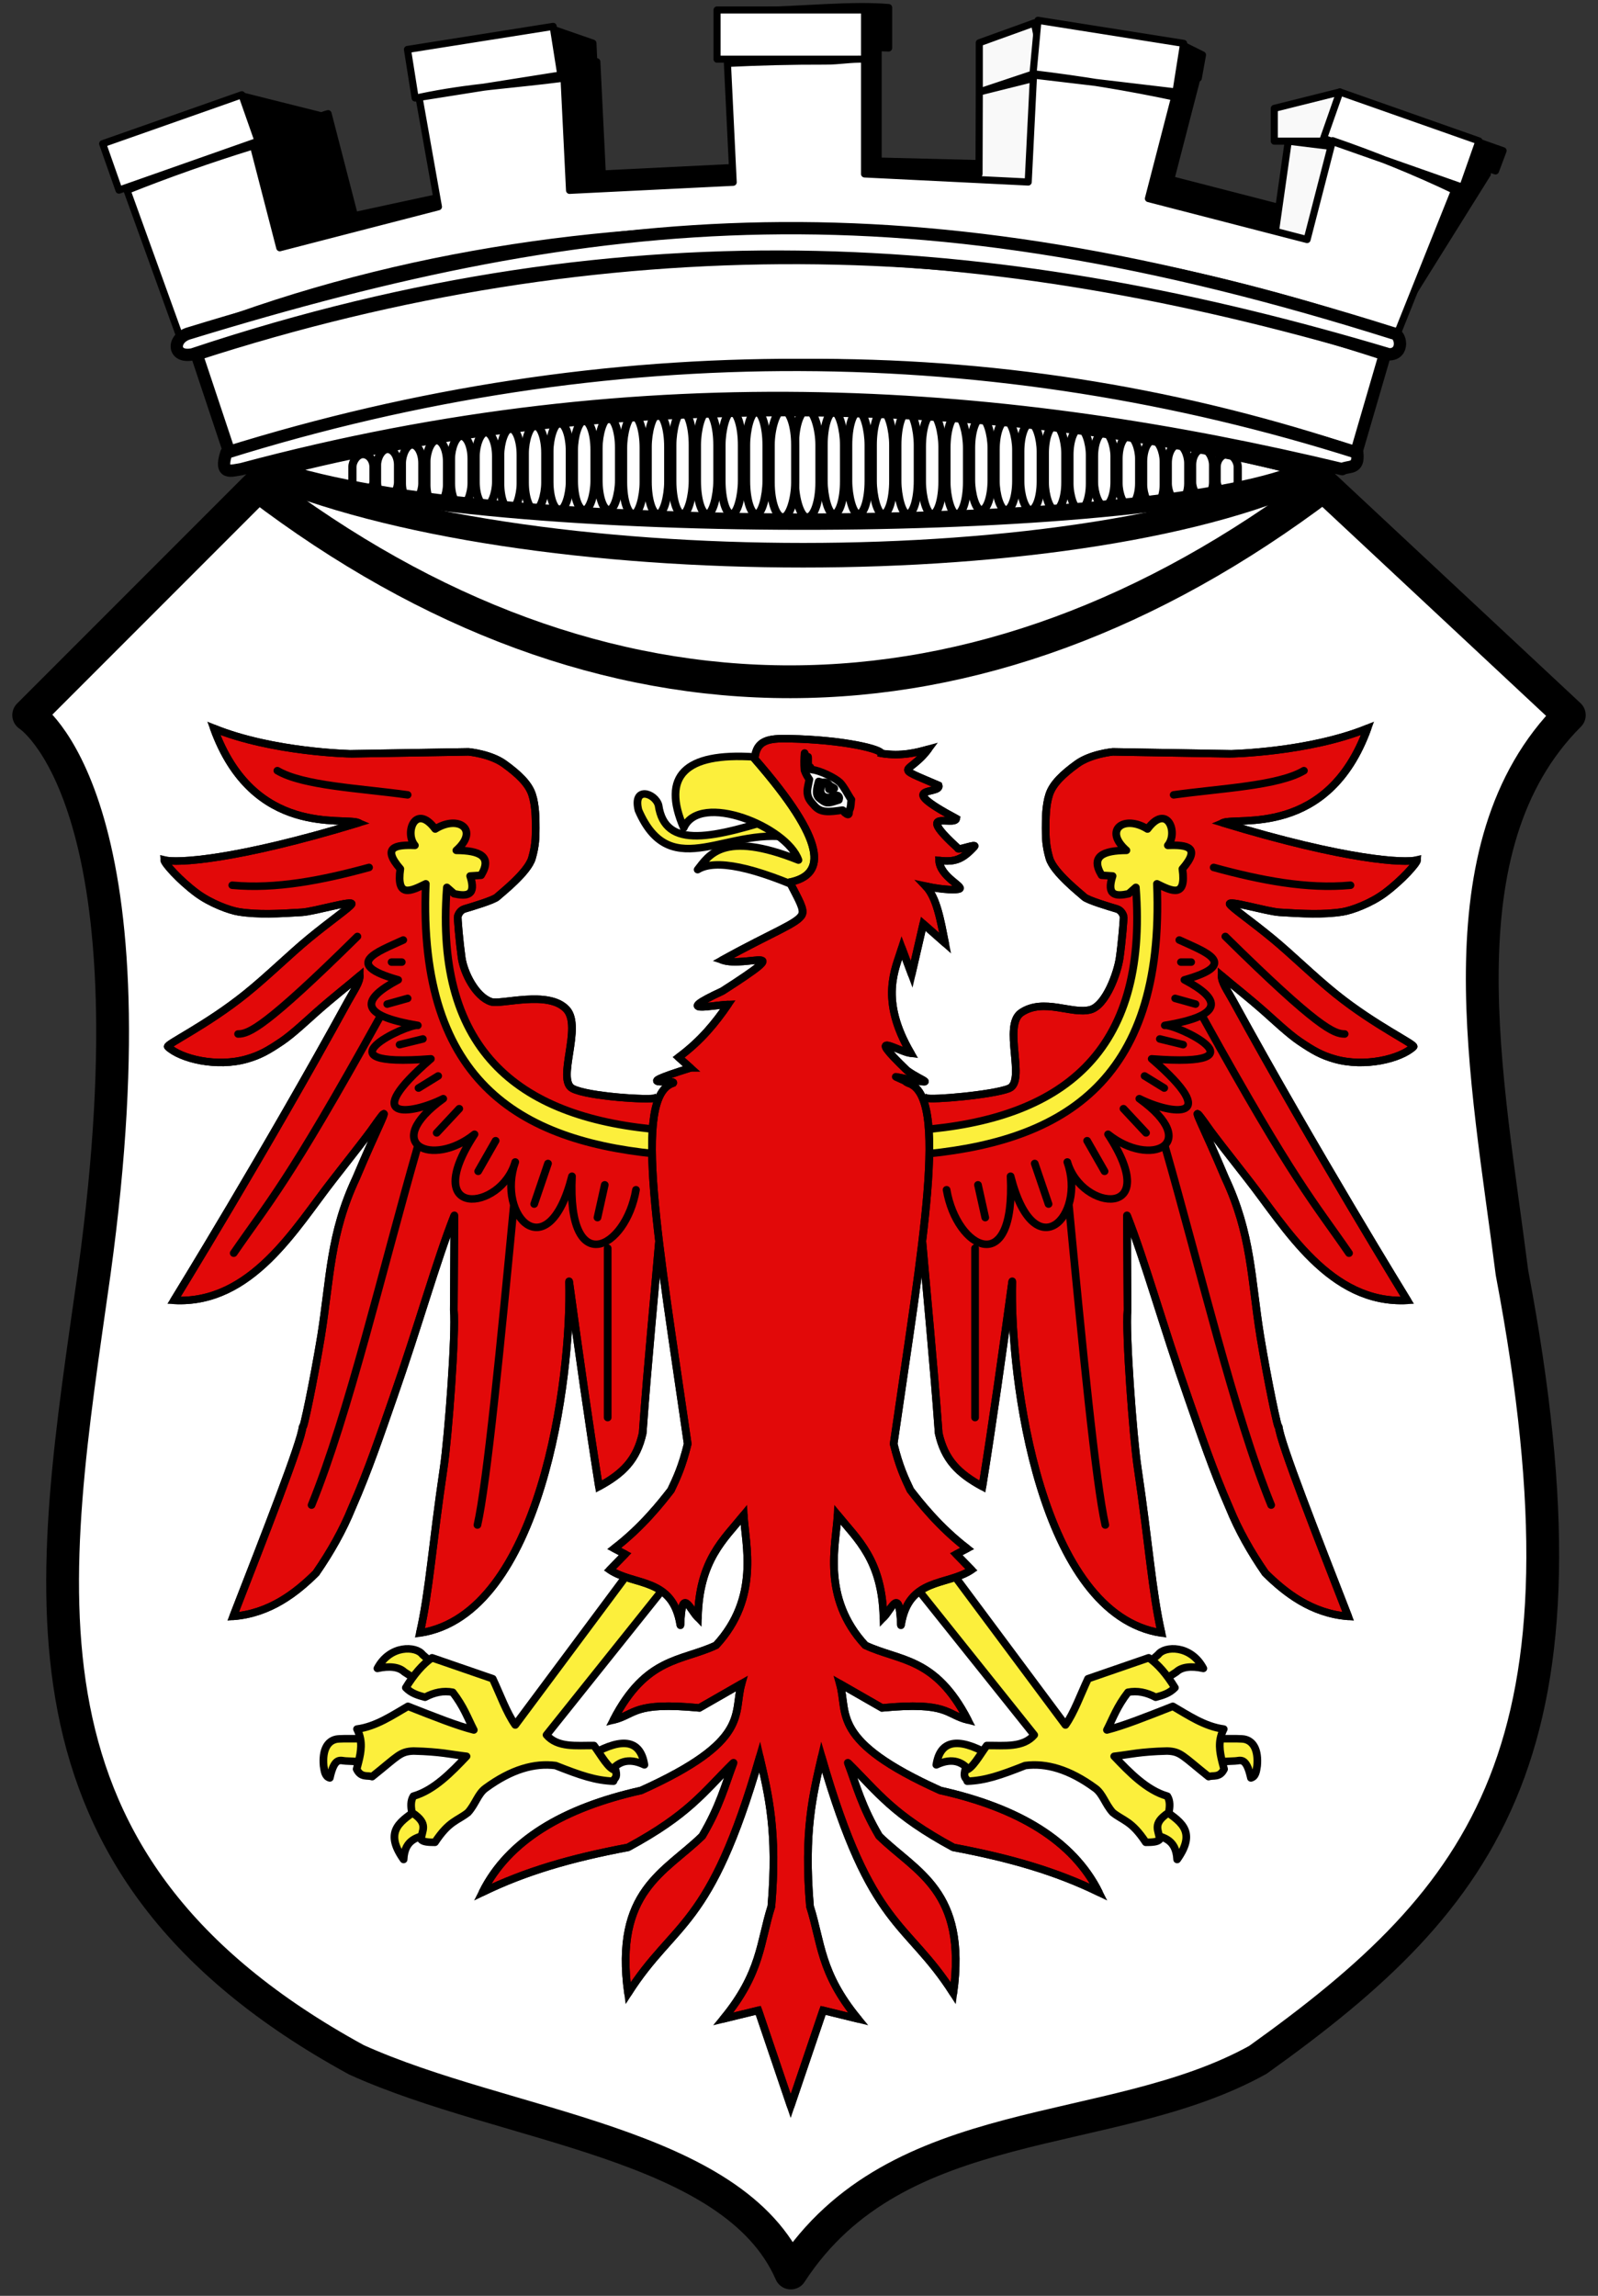 <?xml version="1.0" encoding="UTF-8" standalone="no"?>
<!-- Created with Inkscape (http://www.inkscape.org/) -->

<svg
   xmlns:dc="http://purl.org/dc/elements/1.1/"
   xmlns:cc="http://creativecommons.org/ns#"
   xmlns:rdf="http://www.w3.org/1999/02/22-rdf-syntax-ns#"
   xmlns:svg="http://www.w3.org/2000/svg"
   xmlns="http://www.w3.org/2000/svg"
   xmlns:xlink="http://www.w3.org/1999/xlink"
   version="1.1"
   width="390"
   height="560"
   id="svg2">
  <rect width="100%" height="100%" fill="#333333" stroke="none"/>
  <defs
     id="defs6">
    <radialGradient
       cx="225.524"
       cy="218.901"
       r="300"
       fx="225.524"
       fy="218.901"
       id="radialGradient6435"
       xlink:href="#linearGradient2955"
       gradientUnits="userSpaceOnUse"
       gradientTransform="matrix(0,1.386,-1.323,-5.741131e-8,-158.082,-109.541)" />
    <radialGradient
       cx="225.524"
       cy="218.901"
       r="300"
       fx="225.524"
       fy="218.901"
       id="radialGradient6437"
       xlink:href="#linearGradient2955"
       gradientUnits="userSpaceOnUse"
       gradientTransform="matrix(0,1.749,-1.593,-1.049767e-7,551.788,-191.29)" />
    <radialGradient
       cx="225.524"
       cy="218.901"
       r="300"
       fx="225.524"
       fy="218.901"
       id="radialGradient6439"
       xlink:href="#linearGradient2955"
       gradientUnits="userSpaceOnUse"
       gradientTransform="matrix(-4.167939e-4,2.183,-1.884,-3.599562e-4,615.597,-289.121)" />
    <clipPath
       id="clipPath6441">
      <path
         d="m 0,-200 0,800 300,0 0,-800 -300,0 z"
         id="path6443" />
    </clipPath>
    <polygon
       points="0.951,-0.309 -0.588,0.809 0,-1 0,-1 0.588,0.809 -0.951,-0.309 "
       transform="scale(53,53)"
       id="polygon6445" />
    <radialGradient
       cx="225.524"
       cy="218.901"
       r="300"
       fx="225.524"
       fy="218.901"
       id="radialGradient6447"
       xlink:href="#linearGradient2955"
       gradientUnits="userSpaceOnUse"
       gradientTransform="matrix(-4.167939e-4,2.183,-1.884,-3.599562e-4,615.597,-289.121)" />
    <linearGradient
       id="linearGradient6449">
      <stop
         id="stop6451"
         style="stop-color:#fd0000;stop-opacity:1"
         offset="0" />
      <stop
         id="stop6453"
         style="stop-color:#e77275;stop-opacity:0.659"
         offset="0.5" />
      <stop
         id="stop6455"
         style="stop-color:#000000;stop-opacity:0.323"
         offset="1" />
    </linearGradient>
    <linearGradient
       id="linearGradient6457">
      <stop
         id="stop6459"
         style="stop-color:#ffffff;stop-opacity:1"
         offset="0" />
      <stop
         id="stop6461"
         style="stop-color:#ffffff;stop-opacity:1"
         offset="0.229" />
      <stop
         id="stop6463"
         style="stop-color:#000000;stop-opacity:1"
         offset="1" />
    </linearGradient>
    <linearGradient
       id="linearGradient6465">
      <stop
         id="stop6467"
         style="stop-color:#ffffff;stop-opacity:0.314"
         offset="0" />
      <stop
         id="stop6469"
         style="stop-color:#ffffff;stop-opacity:0.251"
         offset="0.19" />
      <stop
         id="stop6471"
         style="stop-color:#6b6b6b;stop-opacity:0.125"
         offset="0.6" />
      <stop
         id="stop6473"
         style="stop-color:#000000;stop-opacity:0.125"
         offset="1" />
    </linearGradient>
    <linearGradient
       id="linearGradient6359">
      <stop
         id="stop6361"
         style="stop-color:#ffffff;stop-opacity:0.314"
         offset="0" />
      <stop
         id="stop6363"
         style="stop-color:#ffffff;stop-opacity:0.251"
         offset="0.19" />
      <stop
         id="stop6365"
         style="stop-color:#6b6b6b;stop-opacity:0.125"
         offset="0.6" />
      <stop
         id="stop6367"
         style="stop-color:#000000;stop-opacity:0.125"
         offset="1" />
    </linearGradient>
    <linearGradient
       id="linearGradient6369">
      <stop
         id="stop6371"
         style="stop-color:#ffffff;stop-opacity:1"
         offset="0" />
      <stop
         id="stop6373"
         style="stop-color:#ffffff;stop-opacity:1"
         offset="0.229" />
      <stop
         id="stop6375"
         style="stop-color:#000000;stop-opacity:1"
         offset="1" />
    </linearGradient>
    <linearGradient
       id="linearGradient6377">
      <stop
         id="stop6379"
         style="stop-color:#fd0000;stop-opacity:1"
         offset="0" />
      <stop
         id="stop6381"
         style="stop-color:#e77275;stop-opacity:0.659"
         offset="0.5" />
      <stop
         id="stop6383"
         style="stop-color:#000000;stop-opacity:0.323"
         offset="1" />
    </linearGradient>
    <radialGradient
       cx="225.524"
       cy="218.901"
       r="300"
       fx="225.524"
       fy="218.901"
       id="radialGradient6385"
       xlink:href="#linearGradient2955"
       gradientUnits="userSpaceOnUse"
       gradientTransform="matrix(-4.167939e-4,2.183,-1.884,-3.599562e-4,615.597,-289.121)" />
    <polygon
       points="0.951,-0.309 -0.588,0.809 0,-1 0,-1 0.588,0.809 -0.951,-0.309 "
       transform="scale(53,53)"
       id="polygon6387" />
    <clipPath
       id="clipPath6389">
      <path
         d="m 0,-200 0,800 300,0 0,-800 -300,0 z"
         id="path6391" />
    </clipPath>
    <radialGradient
       cx="225.524"
       cy="218.901"
       r="300"
       fx="225.524"
       fy="218.901"
       id="radialGradient6393"
       xlink:href="#linearGradient2955"
       gradientUnits="userSpaceOnUse"
       gradientTransform="matrix(-4.167939e-4,2.183,-1.884,-3.599562e-4,615.597,-289.121)" />
    <radialGradient
       cx="225.524"
       cy="218.901"
       r="300"
       fx="225.524"
       fy="218.901"
       id="radialGradient6395"
       xlink:href="#linearGradient2955"
       gradientUnits="userSpaceOnUse"
       gradientTransform="matrix(0,1.749,-1.593,-1.049767e-7,551.788,-191.29)" />
    <radialGradient
       cx="225.524"
       cy="218.901"
       r="300"
       fx="225.524"
       fy="218.901"
       id="radialGradient6397"
       xlink:href="#linearGradient2955"
       gradientUnits="userSpaceOnUse"
       gradientTransform="matrix(0,1.386,-1.323,-5.741131e-8,-158.082,-109.541)" />
    <radialGradient
       cx="225.524"
       cy="218.901"
       r="300"
       fx="225.524"
       fy="218.901"
       id="radialGradient2871"
       xlink:href="#linearGradient2955"
       gradientUnits="userSpaceOnUse"
       gradientTransform="matrix(0,1.386,-1.323,-5.741131e-8,-158.082,-109.541)" />
    <radialGradient
       cx="225.524"
       cy="218.901"
       r="300"
       fx="225.524"
       fy="218.901"
       id="radialGradient2865"
       xlink:href="#linearGradient2955"
       gradientUnits="userSpaceOnUse"
       gradientTransform="matrix(0,1.749,-1.593,-1.049767e-7,551.788,-191.29)" />
    <radialGradient
       cx="225.524"
       cy="218.901"
       r="300"
       fx="225.524"
       fy="218.901"
       id="radialGradient1911"
       xlink:href="#linearGradient2955"
       gradientUnits="userSpaceOnUse"
       gradientTransform="matrix(-4.167939e-4,2.183,-1.884,-3.599562e-4,615.597,-289.121)" />
    <clipPath
       id="clip">
      <path
         d="m 0,-200 0,800 300,0 0,-800 -300,0 z"
         id="path10" />
    </clipPath>
    <polygon
       points="0.951,-0.309 -0.588,0.809 0,-1 0,-1 0.588,0.809 -0.951,-0.309 "
       transform="scale(53,53)"
       id="star" />
    <radialGradient
       cx="225.524"
       cy="218.901"
       r="300"
       fx="225.524"
       fy="218.901"
       id="radialGradient2961"
       xlink:href="#linearGradient2955"
       gradientUnits="userSpaceOnUse"
       gradientTransform="matrix(-4.167939e-4,2.183,-1.884,-3.599562e-4,615.597,-289.121)" />
    <linearGradient
       id="linearGradient2955">
      <stop
         id="stop2867"
         style="stop-color:#fd0000;stop-opacity:1"
         offset="0" />
      <stop
         id="stop2873"
         style="stop-color:#e77275;stop-opacity:0.659"
         offset="0.5" />
      <stop
         id="stop2959"
         style="stop-color:#000000;stop-opacity:0.323"
         offset="1" />
    </linearGradient>
    <linearGradient
       id="linearGradient2885">
      <stop
         id="stop2887"
         style="stop-color:#ffffff;stop-opacity:1"
         offset="0" />
      <stop
         id="stop2891"
         style="stop-color:#ffffff;stop-opacity:1"
         offset="0.229" />
      <stop
         id="stop2889"
         style="stop-color:#000000;stop-opacity:1"
         offset="1" />
    </linearGradient>
    <linearGradient
       id="linearGradient2893">
      <stop
         id="stop2895"
         style="stop-color:#ffffff;stop-opacity:0.314"
         offset="0" />
      <stop
         id="stop2897"
         style="stop-color:#ffffff;stop-opacity:0.251"
         offset="0.19" />
      <stop
         id="stop2901"
         style="stop-color:#6b6b6b;stop-opacity:0.125"
         offset="0.6" />
      <stop
         id="stop2899"
         style="stop-color:#000000;stop-opacity:0.125"
         offset="1" />
    </linearGradient>
  </defs>
  <g
     transform="translate(0,-50)"
     id="layer6">
    <path
       d="m 293.469,63.396 -5.314,-2.647 -28.712,2.055 33.001,6.268 z m 73.363,23.37 -33.961,-11.944 -1.851,4.931 33.961,11.944 z M 59.042,73.389 79.372,78.484 79.519,77.877 37.039,92.377 z m 76.089,-16.179 9.573,3.317 0.172,3.759 -35.557,5.629 z M 183,52.693 c 13.435,-0.359 24.858,-1.599 33.87,-0.852 l 0,9.87 L 183,60.433 z m 26.344,8.209 c -7.919,-0.022 -15.868,0.18 -23.812,0.562 L 186.938,90.464 147,92.433 145.656,65.058 c -12.499,1.655 -24.892,3.796 -37.094,6.406 L 115,96.433 86.504,102.599 80.067,77.724 C 69.514,80.988 48.985,88.439 39,92.433 l 13,36 c 99,-40 217,-35 291,-4 L 363,92.433 C 353.477,87.879 343.519,83.847 333.219,80.308 L 327,104.433 285.725,93.794 l 6.406,-24.75 C 280.889,66.644 271.932,65.404 260.25,63.996 l -1.312,26.406 -44.623,-1.117 0,-28 c -3.657,-0.099 -1.301,-0.373 -4.971,-0.383 z"
       id="path3618"
       style="color:#000000;fill:#000000;stroke:#000000;stroke-width:1.732;stroke-linecap:round;stroke-linejoin:round;stroke-miterlimit:4;stroke-opacity:1;stroke-dashoffset:0;marker:none;visibility:visible;display:inline;overflow:visible;enable-background:accumulate" />
    <path
       d="M 186.891,145.589 C 145.327,146.23 102.971,152.897 63,164.433 c 75.341,74.624 213.051,65.211 260,0 -43.256,-11.226 -91.451,-19.389 -136.109,-18.844 z"
       id="path3720"
       style="color:#000000;fill:#ffffff;stroke:#000000;stroke-width:3;stroke-linecap:round;stroke-linejoin:round;stroke-miterlimit:4;stroke-opacity:1;stroke-dasharray:none;stroke-dashoffset:0;marker:none;visibility:visible;display:inline;overflow:visible;enable-background:accumulate" />
    <path
       d="m 7,224.433 56,-56 c 84,64 175.845,63.637 260,0 l 60,56 c -32,32 -19.97,88.797 -14,136 22,116 -6,152 -62,192 -36,20 -88,12 -114,52 -14,-32 -69.368,-35.424 -106,-52 -88,-48 -74.663,-116.44 -64,-192 16,-116 -16,-136 -16,-136 z"
       id="path3549"
       style="color:#000000;fill:#ffffff;stroke:#000000;stroke-width:8;stroke-linecap:round;stroke-linejoin:round;stroke-miterlimit:4;stroke-opacity:1;stroke-dasharray:none;stroke-dashoffset:0;marker:none;visibility:visible;display:inline;overflow:visible;enable-background:accumulate" />
    <path
       d="M 186.891,145.589 C 145.327,146.23 102.971,152.897 63,164.433 c 64,28 204,28 260,0 -43.256,-11.226 -91.451,-19.389 -136.109,-18.844 z"
       id="path3571"
       style="color:#000000;fill:#ffffff;stroke:#000000;stroke-width:6;stroke-linecap:round;stroke-linejoin:round;stroke-miterlimit:4;stroke-opacity:1;stroke-dasharray:none;stroke-dashoffset:0;marker:none;visibility:visible;display:inline;overflow:visible;enable-background:accumulate" />
    <g
       transform="matrix(0.626,0,0,0.612,6.345,198.205)"
       id="g3571"
       style="stroke:#000000">
      <path
         d="m 249.042,198.086 -3.811,-2.607 c -1.805,0.903 -26.329,-0.582 -32.19,-3.811 -6.318,-3.48 3.991,-24.584 -2.319,-31.547 -7.07,-7.801 -25.454,-1.682 -29.439,-3.032 -5.916,-2.005 -10.601,-11.467 -11.439,-17.584 -0.841,-6.141 -1.695,-16.038 -1.494,-16.539 0.201,-0.501 0.752,-2.324 2.673,-2.898 2.162,-0.646 11.424,-3.446 12.718,-4.786 1.036,-1.072 11.853,-9.61 13.506,-15.38 1.416,-4.942 1.47,-8.413 1.47,-12.024 0,-3.61 -0.017,-9.111 -1.421,-13.423 -1.404,-4.312 -5.398,-8.154 -10.813,-12.165 -5.415,-4.011 -13.956,-4.796 -13.956,-4.796 l -45.845,0.778 c -0.046,0.009 -30.433,-0.574 -53.45,-10.138 15.495,43.733 50.898,35.131 56.475,37.64 -48.49,15.067 -71.082,16.133 -75.812,14.842 0.074,1.318 5.922,8.041 12.611,13.144 5.411,4.128 12.909,6.938 16.471,7.514 7.47,1.208 15.69,0.75 24.56,0.182 4.963,-0.318 20.658,-5.171 19.363,-3.191 -1.017,1.554 -7.989,6.402 -16.521,13.578 -7.496,6.304 -16.182,15.092 -24.75,22.139 -15.324,12.603 -31.223,20.181 -30.329,21.042 5.058,4.869 19.128,8.33 30.81,4.889 5.015,-1.477 8.136,-3.25 13.616,-7.037 4.234,-2.926 10.124,-8.623 13.617,-11.775 6.628,-5.981 12.854,-10.931 16.767,-14.356 -0.013,2.691 -2.084,5.576 -4.613,10.229 -31.689,59.166 -67.79,119.133 -67.79,119.133 30.343,1.673 47.485,-29.182 62.079,-48.202 18.574,-24.208 14.332,-19.141 18.346,-24.602 4.015,-5.46 -0.959,3.446 -9.426,24.067 -10.257,22.377 -9.993,39.521 -13.681,63.082 -2.843,17.583 -7.067,38.432 -7.177,35.996 -0.396,5.87 -14.958,43.751 -27.076,75.612 14.318,-1.154 24.594,-9.471 32.29,-17.248 5.716,-8.467 10.461,-17.073 14.039,-26.073 6.52,-15.184 11.242,-29.72 15.995,-43.604 9.957,-29.087 16.907,-54.762 23.917,-72.922 l -0.223,37.764 c 0.845,9.022 -2.121,50.33 -3.959,62.973 -4.469,30.741 -5.548,48.99 -9.256,65.729 47.124,-7.332 59.25,-101.46 58.163,-140.192 3.878,28.969 7.755,57.102 11.633,81.829 9.418,-5.257 14.737,-10.665 17.048,-21.259 2.072,-29.296 4.546,-54.486 6.619,-79.222 l 19.454,-37.706 -17.449,-14.039 z"
         id="path4424"
         style="fill:#e20909;fill-opacity:1;fill-rule:nonzero;stroke:#000000;stroke-width:3;marker:none;visibility:visible;display:inline;overflow:visible" />
      <path
         d="m 249.042,198.086 -3.811,-2.607 c -1.805,0.903 -26.329,-0.582 -32.19,-3.811 -6.318,-3.48 3.991,-24.584 -2.319,-31.547 -7.07,-7.801 -25.454,-1.682 -29.439,-3.032 -5.916,-2.005 -10.601,-11.467 -11.439,-17.584 -0.841,-6.141 -1.695,-16.038 -1.494,-16.539 0.201,-0.501 0.752,-2.324 2.673,-2.898 2.162,-0.646 11.424,-3.446 12.718,-4.786 1.036,-1.072 11.853,-9.61 13.506,-15.38 1.416,-4.942 1.47,-8.413 1.47,-12.024 0,-3.61 -0.017,-9.111 -1.421,-13.423 -1.404,-4.312 -5.398,-8.154 -10.813,-12.165 -5.415,-4.011 -13.956,-4.796 -13.956,-4.796 l -45.845,0.778 c -0.046,0.009 -30.433,-0.574 -53.45,-10.138 15.495,43.733 50.898,35.131 56.475,37.64 -48.49,15.067 -71.082,16.133 -75.812,14.842 0.074,1.318 5.922,8.041 12.611,13.144 5.411,4.128 12.909,6.938 16.471,7.514 7.47,1.208 15.69,0.75 24.56,0.182 4.963,-0.318 20.658,-5.171 19.363,-3.191 -1.017,1.554 -7.989,6.402 -16.521,13.578 -7.496,6.304 -16.182,15.092 -24.75,22.139 -15.324,12.603 -31.223,20.181 -30.329,21.042 5.058,4.869 19.128,8.33 30.81,4.889 5.015,-1.477 8.136,-3.25 13.616,-7.037 4.234,-2.926 10.124,-8.623 13.617,-11.775 6.628,-5.981 12.854,-10.931 16.767,-14.356 -0.013,2.691 -2.084,5.576 -4.613,10.229 -31.689,59.166 -67.79,119.133 -67.79,119.133 30.343,1.673 47.485,-29.182 62.079,-48.202 18.574,-24.208 14.332,-19.141 18.346,-24.602 4.015,-5.46 -0.959,3.446 -9.426,24.067 -10.257,22.377 -9.993,39.521 -13.681,63.082 -2.843,17.583 -7.067,38.432 -7.177,35.996 -0.396,5.87 -14.958,43.751 -27.076,75.612 14.318,-1.154 24.594,-9.471 32.29,-17.248 5.716,-8.467 10.461,-17.073 14.039,-26.073 6.52,-15.184 11.242,-29.72 15.995,-43.604 9.957,-29.087 16.907,-54.762 23.917,-72.922 l -0.223,37.764 c 0.845,9.022 -2.121,50.33 -3.959,62.973 -4.469,30.741 -5.548,48.99 -9.256,65.729 47.124,-7.332 59.25,-101.46 58.163,-140.192 3.878,28.969 7.755,57.102 11.633,81.829 9.418,-5.257 14.737,-10.665 17.048,-21.259 2.072,-29.296 4.546,-54.486 6.619,-79.222 l 19.454,-37.706 -17.449,-14.039 z"
         id="path12200"
         style="fill:none;stroke:#000000;stroke-width:3;stroke-linecap:butt;stroke-linejoin:round;stroke-miterlimit:4;stroke-opacity:1;stroke-dasharray:none;stroke-dashoffset:0;marker:none;visibility:visible;display:inline;overflow:visible" />
      <path
         d="m 347.2,198.086 3.811,-2.607 c 1.805,0.903 25.996,-1.278 32.19,-3.811 6.955,-2.843 -2.65,-25.161 4.867,-30.273 8.714,-5.926 19.721,0.867 26.891,-1.121 6.02,-1.669 10.601,-14.652 11.439,-20.769 0.841,-6.141 1.695,-16.038 1.494,-16.539 -0.201,-0.501 -0.752,-2.324 -2.673,-2.898 -2.162,-0.646 -11.424,-3.446 -12.718,-4.786 -1.036,-1.072 -11.853,-9.61 -13.506,-15.38 -1.416,-4.942 -1.47,-8.413 -1.47,-12.024 0,-3.61 0.017,-9.111 1.421,-13.423 1.404,-4.312 5.398,-8.154 10.813,-12.165 5.415,-4.011 13.956,-4.796 13.956,-4.796 l 45.845,0.778 c 0.046,0.009 30.433,-0.574 53.45,-10.138 -15.495,43.733 -50.898,35.131 -56.475,37.64 48.49,15.067 71.082,16.133 75.812,14.842 -0.074,1.318 -5.922,8.041 -12.611,13.144 -5.411,4.128 -12.909,6.938 -16.471,7.514 -7.47,1.208 -15.69,0.75 -24.56,0.182 -4.963,-0.318 -20.658,-5.171 -19.363,-3.191 1.017,1.554 7.989,6.402 16.521,13.578 7.496,6.304 16.182,15.092 24.75,22.139 15.324,12.603 31.223,20.181 30.329,21.042 -5.058,4.869 -19.128,8.33 -30.81,4.889 -5.015,-1.477 -8.136,-3.25 -13.616,-7.037 -4.234,-2.926 -10.124,-8.623 -13.617,-11.775 -6.628,-5.981 -12.854,-10.931 -16.767,-14.356 0.013,2.691 2.084,5.576 4.613,10.229 31.689,59.166 67.79,119.133 67.79,119.133 -30.343,1.673 -47.485,-29.182 -62.079,-48.202 -18.574,-24.208 -14.332,-19.141 -18.346,-24.602 -4.015,-5.46 0.959,3.446 9.426,24.067 10.257,22.377 9.993,39.521 13.681,63.082 2.843,17.583 7.067,38.432 7.177,35.996 0.396,5.87 14.958,43.751 27.076,75.612 -14.318,-1.154 -24.594,-9.471 -32.29,-17.248 -5.716,-8.467 -10.461,-17.073 -14.039,-26.073 -6.52,-15.184 -11.242,-29.72 -15.995,-43.604 -9.957,-29.087 -16.907,-54.762 -23.917,-72.922 l 0.223,37.764 c -0.845,9.022 2.121,50.33 3.959,62.973 4.469,30.741 5.548,48.99 9.256,65.729 -47.124,-7.332 -59.25,-101.46 -58.163,-140.192 -3.878,28.969 -7.755,57.102 -11.633,81.829 -9.418,-5.257 -14.737,-10.665 -17.048,-21.259 -2.072,-29.296 -4.546,-54.486 -6.619,-79.222 l -19.454,-37.706 17.449,-14.039 z"
         id="path4427"
         style="fill:#e20909;fill-opacity:1;fill-rule:nonzero;stroke:#000000;stroke-width:3;marker:none;visibility:visible;display:inline;overflow:visible" />
      <path
         d="m 347.2,198.086 3.811,-2.607 c 1.805,0.903 25.996,-1.278 32.19,-3.811 6.955,-2.843 -2.65,-25.161 4.867,-30.273 8.714,-5.926 19.721,0.867 26.891,-1.121 6.02,-1.669 10.601,-14.652 11.439,-20.769 0.841,-6.141 1.695,-16.038 1.494,-16.539 -0.201,-0.501 -0.752,-2.324 -2.673,-2.898 -2.162,-0.646 -11.424,-3.446 -12.718,-4.786 -1.036,-1.072 -11.853,-9.61 -13.506,-15.38 -1.416,-4.942 -1.47,-8.413 -1.47,-12.024 0,-3.61 0.017,-9.111 1.421,-13.423 1.404,-4.312 5.398,-8.154 10.813,-12.165 5.415,-4.011 13.956,-4.796 13.956,-4.796 l 45.845,0.778 c 0.046,0.009 30.433,-0.574 53.45,-10.138 -15.495,43.733 -50.898,35.131 -56.475,37.64 48.49,15.067 71.082,16.133 75.812,14.842 -0.074,1.318 -5.922,8.041 -12.611,13.144 -5.411,4.128 -12.909,6.938 -16.471,7.514 -7.47,1.208 -15.69,0.75 -24.56,0.182 -4.963,-0.318 -20.658,-5.171 -19.363,-3.191 1.017,1.554 7.989,6.402 16.521,13.578 7.496,6.304 16.182,15.092 24.75,22.139 15.324,12.603 31.223,20.181 30.329,21.042 -5.058,4.869 -19.128,8.33 -30.81,4.889 -5.015,-1.477 -8.136,-3.25 -13.616,-7.037 -4.234,-2.926 -10.124,-8.623 -13.617,-11.775 -6.628,-5.981 -12.854,-10.931 -16.767,-14.356 0.013,2.691 2.084,5.576 4.613,10.229 31.689,59.166 67.79,119.133 67.79,119.133 -30.343,1.673 -47.485,-29.182 -62.079,-48.202 -18.574,-24.208 -14.332,-19.141 -18.346,-24.602 -4.015,-5.46 0.959,3.446 9.426,24.067 10.257,22.377 9.993,39.521 13.681,63.082 2.843,17.583 7.067,38.432 7.177,35.996 0.396,5.87 14.958,43.751 27.076,75.612 -14.318,-1.154 -24.594,-9.471 -32.29,-17.248 -5.716,-8.467 -10.461,-17.073 -14.039,-26.073 -6.52,-15.184 -11.242,-29.72 -15.995,-43.604 -9.957,-29.087 -16.907,-54.762 -23.917,-72.922 l 0.223,37.764 c -0.845,9.022 2.121,50.33 3.959,62.973 4.469,30.741 5.548,48.99 9.256,65.729 -47.124,-7.332 -59.25,-101.46 -58.163,-140.192 -3.878,28.969 -7.755,57.102 -11.633,81.829 -9.418,-5.257 -14.737,-10.665 -17.048,-21.259 -2.072,-29.296 -4.546,-54.486 -6.619,-79.222 l -19.454,-37.706 17.449,-14.039 z"
         id="path37502"
         style="fill:none;stroke:#000000;stroke-width:3;stroke-linecap:butt;stroke-linejoin:round;stroke-miterlimit:4;stroke-opacity:1;stroke-dasharray:none;stroke-dashoffset:0;marker:none;visibility:visible;display:inline;overflow:visible" />
      <path
         d="m 134.547,460.177 c 0.037,-0.229 0.356,-9.364 0.351,-9.285 -0.006,0.079 -11.879,-0.314 -13.926,0.123 -3.496,0.747 -5.494,4.33 -4.938,10.624 0.32,2.087 0.532,4.281 2.407,4.813 1.899,-8.74 4.206,-6.787 6.22,-6.757 2.434,0.037 9.849,0.709 9.886,0.481 z"
         id="path4430"
         style="fill:#fcef3c;fill-opacity:1;fill-rule:nonzero;stroke:#000000;stroke-width:3;stroke-linecap:round;stroke-linejoin:round;stroke-miterlimit:4;stroke-opacity:1;stroke-dasharray:none;stroke-dashoffset:0;marker:none;visibility:visible;display:inline;overflow:visible" />
      <path
         d="m 160.118,422.233 -6.24,6.24 -6.382,-4.255 c -2.088,-2.012 -5.725,-2.495 -10.495,-1.418 4.88,-9.47 15.113,-8.97 17.585,-5.531 l 5.531,4.964 z"
         id="path4432"
         style="fill:#fcef3c;fill-opacity:1;fill-rule:nonzero;stroke:#000000;stroke-width:3;stroke-linecap:round;stroke-linejoin:round;stroke-miterlimit:4;stroke-opacity:1;stroke-dasharray:none;stroke-dashoffset:0;marker:none;visibility:visible;display:inline;overflow:visible" />
      <path
         d="m 158.416,488.604 c 5.163,-1.253 1.914,-15.31 -4.964,-10.211 -6.878,5.099 -14.428,8.715 -6.24,20.564 0.414,-8.559 6.04,-9.1 11.204,-10.353 z"
         id="path4434"
         style="fill:#fcef3c;fill-opacity:1;fill-rule:nonzero;stroke:#000000;stroke-width:3;stroke-linecap:round;stroke-linejoin:round;stroke-miterlimit:4;stroke-opacity:1;stroke-dasharray:none;stroke-dashoffset:0;marker:none;visibility:visible;display:inline;overflow:visible" />
      <path
         d="m 220.816,456.978 c 12.074,-6.933 18.795,-5.452 20.28,4.255 -6.417,-3.088 -10.593,-1.196 -13.615,3.262"
         id="path4436"
         style="fill:#fcef3c;fill-opacity:1;fill-rule:nonzero;stroke:#000000;stroke-width:3;stroke-linecap:round;stroke-linejoin:round;stroke-miterlimit:4;stroke-opacity:1;stroke-dasharray:none;stroke-dashoffset:0;marker:none;visibility:visible;display:inline;overflow:visible" />
      <path
         d="m 253.718,384.367 -13.615,-6.807 -49.353,67.789 c -3.363,-4.851 -5.906,-12.158 -8.793,-18.436 l -23.659,-8.343 c -3.598,2.475 -7.14,6.74 -10.211,11.913 2.152,2.304 4.817,3.07 7.492,3.805 3.593,-1.954 7.185,-2.705 10.778,-1.985 4.394,5.837 5.772,10.166 8.225,15.033 -6.658,-1.74 -14.885,-5.101 -25.679,-9.429 -5.951,3.508 -12.401,8.058 -19.855,9.062 0.66,1.316 1.076,2.601 1.309,3.863 0.776,4.191 -0.456,8.132 -1.441,12.103 1.692,3.59 4.287,2.351 6.025,3.003 10.235,-8.356 10.846,-10.006 16.167,-10.211 10.69,0.278 14.26,1.346 20.637,2.103 -5.868,6.328 -12.664,13.539 -20.705,15.884 -1.14,1.858 -1.019,4.136 -0.567,6.524 6.837,4.569 3.707,7.171 3.57,10.744 0.783,1.054 3.03,1.131 5.389,1.135 5.569,-8.634 8.748,-8.508 12.881,-11.878 2.942,-3.32 3.834,-7.41 6.822,-9.654 10.155,-7.624 19.178,-10.155 27.332,-9.066 9.82,3.958 15.555,5.969 22.573,6.24 0.239,-1.413 1.617,-0.949 0.885,-4.303 -2.836,-0.44 -5.673,-6.077 -8.509,-9.927 -6.832,-0.052 -14.188,0.944 -18.471,-4.206 l 50.771,-64.953 z"
         id="path4438"
         style="fill:#fcef3c;fill-opacity:1;fill-rule:nonzero;stroke:#000000;stroke-width:3;stroke-linecap:round;stroke-linejoin:round;stroke-miterlimit:4;stroke-opacity:1;stroke-dasharray:none;stroke-dashoffset:0;marker:none;visibility:visible;display:inline;overflow:visible" />
      <path
         d="m 461.455,460.177 c -0.037,-0.229 -0.356,-9.364 -0.351,-9.285 0.006,0.079 11.879,-0.314 13.926,0.123 3.496,0.747 5.494,4.33 4.938,10.624 -0.32,2.087 -0.532,4.281 -2.407,4.813 -1.899,-8.74 -4.206,-6.787 -6.22,-6.757 -2.434,0.037 -9.849,0.709 -9.886,0.481 z"
         id="path4440"
         style="fill:#fcef3c;fill-opacity:1;fill-rule:nonzero;stroke:#000000;stroke-width:3;stroke-linecap:round;stroke-linejoin:round;stroke-miterlimit:4;stroke-opacity:1;stroke-dasharray:none;stroke-dashoffset:0;marker:none;visibility:visible;display:inline;overflow:visible" />
      <path
         d="m 435.884,422.233 6.24,6.24 6.382,-4.255 c 2.088,-2.012 5.725,-2.495 10.495,-1.418 -4.88,-9.47 -15.113,-8.97 -17.585,-5.531 l -5.531,4.964 z"
         id="path4442"
         style="fill:#fcef3c;fill-opacity:1;fill-rule:nonzero;stroke:#000000;stroke-width:3;stroke-linecap:round;stroke-linejoin:round;stroke-miterlimit:4;stroke-opacity:1;stroke-dasharray:none;stroke-dashoffset:0;marker:none;visibility:visible;display:inline;overflow:visible" />
      <path
         d="m 437.586,488.604 c -5.163,-1.253 -1.914,-15.31 4.964,-10.211 6.878,5.099 14.428,8.715 6.24,20.564 -0.414,-8.559 -6.04,-9.1 -11.204,-10.353 z"
         id="path4444"
         style="fill:#fcef3c;fill-opacity:1;fill-rule:nonzero;stroke:#000000;stroke-width:3;stroke-linecap:round;stroke-linejoin:round;stroke-miterlimit:4;stroke-opacity:1;stroke-dasharray:none;stroke-dashoffset:0;marker:none;visibility:visible;display:inline;overflow:visible" />
      <path
         d="m 375.186,456.978 c -12.074,-6.933 -18.795,-5.452 -20.28,4.255 6.417,-3.088 10.593,-1.196 13.615,3.262"
         id="path4446"
         style="fill:#fcef3c;fill-opacity:1;fill-rule:nonzero;stroke:#000000;stroke-width:3;stroke-linecap:round;stroke-linejoin:round;stroke-miterlimit:4;stroke-opacity:1;stroke-dasharray:none;stroke-dashoffset:0;marker:none;visibility:visible;display:inline;overflow:visible" />
      <path
         d="m 342.284,384.367 13.615,-6.807 49.353,67.789 c 3.363,-4.851 5.906,-12.158 8.793,-18.436 l 23.659,-8.343 c 3.598,2.475 7.14,6.74 10.211,11.913 -2.152,2.304 -4.817,3.07 -7.492,3.805 -3.593,-1.954 -7.185,-2.705 -10.778,-1.985 -4.394,5.837 -5.772,10.166 -8.225,15.033 6.658,-1.74 14.885,-5.101 25.679,-9.429 5.951,3.508 12.401,8.058 19.855,9.062 -0.66,1.316 -1.076,2.601 -1.309,3.863 -0.776,4.191 0.456,8.132 1.441,12.103 -1.692,3.59 -4.287,2.351 -6.025,3.003 -10.235,-8.356 -10.846,-10.006 -16.167,-10.211 -10.69,0.278 -14.26,1.346 -20.637,2.103 5.868,6.328 12.664,13.539 20.705,15.884 1.14,1.858 1.019,4.136 0.567,6.524 -6.837,4.569 -3.707,7.171 -3.57,10.744 -0.783,1.054 -3.03,1.131 -5.389,1.135 -5.569,-8.634 -8.748,-8.508 -12.881,-11.878 -2.942,-3.32 -3.834,-7.41 -6.822,-9.654 -10.155,-7.624 -19.178,-10.155 -27.332,-9.066 -9.82,3.958 -15.555,5.969 -22.573,6.24 -0.239,-1.413 -1.617,-0.949 -0.885,-4.303 2.836,-0.44 5.673,-6.077 8.509,-9.927 6.832,-0.052 14.188,0.944 18.471,-4.206 l -50.771,-64.953 z"
         id="path4448"
         style="fill:#fcef3c;fill-opacity:1;fill-rule:nonzero;stroke:#000000;stroke-width:3;stroke-linecap:round;stroke-linejoin:round;stroke-miterlimit:4;stroke-opacity:1;stroke-dasharray:none;stroke-dashoffset:0;marker:none;visibility:visible;display:inline;overflow:visible" />
      <path
         d="m 80.416,110.658 c 16.89,1.616 34.931,-1.945 53.324,-7.091"
         id="path4450"
         style="fill:none;stroke:#000000;stroke-width:3;stroke-linecap:round;stroke-linejoin:round;stroke-miterlimit:4;stroke-opacity:1;stroke-dasharray:none;stroke-dashoffset:0;marker:none;visibility:visible;display:inline;overflow:visible" />
      <path
         d="M 129.201,131.08 C 93.122,167.477 86.823,169.939 82.685,169.938"
         id="path4452"
         style="fill:none;stroke:#000000;stroke-width:3;stroke-linecap:round;stroke-linejoin:round;stroke-miterlimit:4;stroke-opacity:1;stroke-dasharray:none;stroke-dashoffset:0;marker:none;visibility:visible;display:inline;overflow:visible" />
      <path
         d="M 80.983,257.298 C 94.609,237.005 101.967,229.652 137.71,163.698"
         id="path4454"
         style="fill:none;stroke:#000000;stroke-width:3;stroke-linecap:round;stroke-linejoin:round;stroke-miterlimit:4;stroke-opacity:1;stroke-dasharray:none;stroke-dashoffset:0;marker:none;visibility:visible;display:inline;overflow:visible" />
      <path
         d="m 111.332,357.705 c 14.421,-36.205 27.661,-94.049 41.411,-143.009"
         id="path4456"
         style="fill:none;stroke:#000000;stroke-width:3;stroke-linecap:round;stroke-linejoin:round;stroke-miterlimit:4;stroke-opacity:1;stroke-dasharray:none;stroke-dashoffset:0;marker:none;visibility:visible;display:inline;overflow:visible" />
      <path
         d="m 176.001,365.647 c 3.714,-16.637 9.003,-71.838 14.182,-127.296"
         id="path4458"
         style="fill:none;stroke:#000000;stroke-width:3;stroke-linecap:round;stroke-linejoin:round;stroke-miterlimit:4;stroke-opacity:1;stroke-dasharray:none;stroke-dashoffset:0;marker:none;visibility:visible;display:inline;overflow:visible" />
      <path
         d="m 226.772,322.818 0,-67.505"
         id="path4460"
         style="fill:none;stroke:#000000;stroke-width:3;stroke-linecap:round;stroke-linejoin:round;stroke-miterlimit:4;stroke-opacity:1;stroke-dasharray:none;stroke-dashoffset:0;marker:none;visibility:visible;display:inline;overflow:visible" />
      <path
         d="m 248.612,208.229 c 0.858,5.582 1.006,4.783 1.702,9.927 -56.127,-4.516 -97.709,-27.627 -94.451,-108.065 -5.737,2.869 -11.564,5.921 -9.927,-5.956 -7.33,-8.653 -1.947,-9.677 5.673,-9.36 -4.183,-5.067 0.278,-17 7.942,-6.524 9.132,-5.823 17.316,0.336 8.225,8.509 9.061,0.061 14.142,2.333 9.644,9.927 l -4.255,0.284 c 2.505,7.866 -1.264,8.202 -6.24,7.091 l -2.836,-2.553 c -4.973,66.216 29.109,92.401 84.524,96.72 z"
         id="path4462"
         style="fill:#fcef3c;fill-opacity:1;fill-rule:nonzero;stroke:#000000;stroke-width:3;stroke-linecap:round;stroke-linejoin:round;stroke-miterlimit:4;stroke-opacity:1;stroke-dasharray:none;stroke-dashoffset:0;marker:none;visibility:visible;display:inline;overflow:visible" />
      <path
         d="m 146.503,141.291 -3.971,0"
         id="path4464"
         style="fill:#f9f9f9;fill-opacity:1;fill-rule:nonzero;stroke:#000000;stroke-width:3;stroke-linecap:round;stroke-linejoin:round;stroke-miterlimit:4;stroke-opacity:1;stroke-dasharray:none;stroke-dashoffset:0;marker:none;visibility:visible;display:inline;overflow:visible" />
      <path
         d="m 148.772,155.756 -7.942,2.269"
         id="path4466"
         style="fill:#f9f9f9;fill-opacity:1;fill-rule:nonzero;stroke:#000000;stroke-width:3;stroke-linecap:round;stroke-linejoin:round;stroke-miterlimit:4;stroke-opacity:1;stroke-dasharray:none;stroke-dashoffset:0;marker:none;visibility:visible;display:inline;overflow:visible" />
      <path
         d="m 154.729,171.924 -9.076,2.269"
         id="path4468"
         style="fill:#f9f9f9;fill-opacity:1;fill-rule:nonzero;stroke:#000000;stroke-width:3;stroke-linecap:round;stroke-linejoin:round;stroke-miterlimit:4;stroke-opacity:1;stroke-dasharray:none;stroke-dashoffset:0;marker:none;visibility:visible;display:inline;overflow:visible" />
      <path
         d="m 160.685,186.673 -7.658,4.822"
         id="path4470"
         style="fill:#f9f9f9;fill-opacity:1;fill-rule:nonzero;stroke:#000000;stroke-width:3;stroke-linecap:round;stroke-linejoin:round;stroke-miterlimit:4;stroke-opacity:1;stroke-dasharray:none;stroke-dashoffset:0;marker:none;visibility:visible;display:inline;overflow:visible" />
      <path
         d="m 168.91,199.72 -8.793,9.644"
         id="path4472"
         style="fill:#f9f9f9;fill-opacity:1;fill-rule:nonzero;stroke:#000000;stroke-width:3;stroke-linecap:round;stroke-linejoin:round;stroke-miterlimit:4;stroke-opacity:1;stroke-dasharray:none;stroke-dashoffset:0;marker:none;visibility:visible;display:inline;overflow:visible" />
      <path
         d="M 183.092,212.484 176.285,224.68"
         id="path4474"
         style="fill:#f9f9f9;fill-opacity:1;fill-rule:nonzero;stroke:#000000;stroke-width:3;stroke-linecap:round;stroke-linejoin:round;stroke-miterlimit:4;stroke-opacity:1;stroke-dasharray:none;stroke-dashoffset:0;marker:none;visibility:visible;display:inline;overflow:visible" />
      <path
         d="m 203.514,221.56 -5.389,16.167"
         id="path4476"
         style="fill:#f9f9f9;fill-opacity:1;fill-rule:nonzero;stroke:#000000;stroke-width:3;stroke-linecap:round;stroke-linejoin:round;stroke-miterlimit:4;stroke-opacity:1;stroke-dasharray:none;stroke-dashoffset:0;marker:none;visibility:visible;display:inline;overflow:visible" />
      <path
         d="m 225.638,230.069 -2.836,13.047"
         id="path4478"
         style="fill:#f9f9f9;fill-opacity:1;fill-rule:nonzero;stroke:#000000;stroke-width:3;stroke-linecap:round;stroke-linejoin:round;stroke-miterlimit:4;stroke-opacity:1;stroke-dasharray:none;stroke-dashoffset:0;marker:none;visibility:visible;display:inline;overflow:visible" />
      <path
         d="M 148.772,74.636 C 130.423,72.016 108.036,71.078 98.001,64.993"
         id="path4480"
         style="fill:none;stroke:#000000;stroke-width:3;stroke-linecap:round;stroke-linejoin:round;stroke-miterlimit:4;stroke-opacity:1;stroke-dasharray:none;stroke-dashoffset:0;marker:none;visibility:visible;display:inline;overflow:visible" />
      <path
         d="m 516.365,110.658 c -16.89,1.616 -34.931,-1.945 -53.324,-7.091"
         id="path4482"
         style="fill:none;stroke:#000000;stroke-width:3;stroke-linecap:round;stroke-linejoin:round;stroke-miterlimit:4;stroke-opacity:1;stroke-dasharray:none;stroke-dashoffset:0;marker:none;visibility:visible;display:inline;overflow:visible" />
      <path
         d="m 467.58,131.08 c 36.079,36.397 42.378,38.859 46.516,38.858"
         id="path4484"
         style="fill:none;stroke:#000000;stroke-width:3;stroke-linecap:round;stroke-linejoin:round;stroke-miterlimit:4;stroke-opacity:1;stroke-dasharray:none;stroke-dashoffset:0;marker:none;visibility:visible;display:inline;overflow:visible" />
      <path
         d="M 515.798,257.298 C 502.172,237.005 494.813,229.652 459.07,163.698"
         id="path4486"
         style="fill:none;stroke:#000000;stroke-width:3;stroke-linecap:round;stroke-linejoin:round;stroke-miterlimit:4;stroke-opacity:1;stroke-dasharray:none;stroke-dashoffset:0;marker:none;visibility:visible;display:inline;overflow:visible" />
      <path
         d="M 485.449,357.705 C 471.028,321.501 457.787,263.656 444.038,214.696"
         id="path4488"
         style="fill:none;stroke:#000000;stroke-width:3;stroke-linecap:round;stroke-linejoin:round;stroke-miterlimit:4;stroke-opacity:1;stroke-dasharray:none;stroke-dashoffset:0;marker:none;visibility:visible;display:inline;overflow:visible" />
      <path
         d="M 420.78,365.647 C 417.066,349.01 411.777,293.81 406.598,238.351"
         id="path4490"
         style="fill:none;stroke:#000000;stroke-width:3;stroke-linecap:round;stroke-linejoin:round;stroke-miterlimit:4;stroke-opacity:1;stroke-dasharray:none;stroke-dashoffset:0;marker:none;visibility:visible;display:inline;overflow:visible" />
      <path
         d="m 370.009,322.818 0,-67.505"
         id="path4492"
         style="fill:none;stroke:#000000;stroke-width:3;stroke-linecap:round;stroke-linejoin:round;stroke-miterlimit:4;stroke-opacity:1;stroke-dasharray:none;stroke-dashoffset:0;marker:none;visibility:visible;display:inline;overflow:visible" />
      <path
         d="m 348.169,208.229 c -0.858,5.582 -1.006,4.783 -1.702,9.927 56.127,-4.516 97.709,-27.627 94.451,-108.065 5.737,2.869 11.564,5.921 9.927,-5.956 7.33,-8.653 1.947,-9.677 -5.673,-9.36 4.183,-5.067 -0.278,-17 -7.942,-6.524 -9.132,-5.823 -17.316,0.336 -8.225,8.509 -9.061,0.061 -14.142,2.333 -9.644,9.927 l 4.255,0.284 c -2.505,7.866 1.264,8.202 6.24,7.091 l 2.836,-2.553 c 4.973,66.216 -29.109,92.401 -84.524,96.72 z"
         id="path4494"
         style="fill:#fcef3c;fill-opacity:1;fill-rule:nonzero;stroke:#000000;stroke-width:3;stroke-linecap:round;stroke-linejoin:round;stroke-miterlimit:4;stroke-opacity:1;stroke-dasharray:none;stroke-dashoffset:0;marker:none;visibility:visible;display:inline;overflow:visible" />
      <g
         transform="matrix(0.397,0,0,0.397,156.686,107.735)"
         id="g4496"
         style="fill:#f9f9f9;fill-opacity:1;stroke:#000000;stroke-width:7.555;stroke-linecap:round;stroke-linejoin:round;stroke-miterlimit:4;stroke-opacity:1;stroke-dasharray:none">
        <path
           d="m -22.857,62.362 c -25.875,12.233 -60.038,24.089 -5,40 -36.04,19.485 -39.687,35.731 19.286,45.714 -9.7,-1.951 -103.239,42.778 12.857,33.571 -71.133,62.825 -19.981,56.456 12.143,40 -62.088,45.63 -11.023,69.863 30.714,35.714 -54.791,85.447 26.069,77.726 40,27.857 -18.899,54.369 32.281,108.496 55.714,14.286 -4.875,103.728 52.873,73.587 62.857,13.571"
           transform="translate(-1.357,0)"
           id="path4498"
           style="fill:none;stroke:#000000;stroke-width:7.555;stroke-linecap:round;stroke-linejoin:round;stroke-miterlimit:4;stroke-opacity:1;stroke-dasharray:none;stroke-dashoffset:0;marker:none;visibility:visible;display:inline;overflow:visible" />
        <path
           d="m -22.857,62.362 c -25.875,12.233 -60.038,24.089 -5,40 -36.04,19.485 -39.687,35.731 19.286,45.714 -9.7,-1.951 -103.239,42.778 12.857,33.571 -71.133,62.825 -19.981,56.456 12.143,40 -62.088,45.63 -11.023,69.863 30.714,35.714 -54.791,85.447 26.069,77.726 40,27.857 -18.899,54.369 32.281,108.496 55.714,14.286 -4.875,103.728 52.873,73.587 62.857,13.571"
           transform="matrix(-1,0,0,1,715.071,0)"
           id="path4500"
           style="fill:none;stroke:#000000;stroke-width:7.555;stroke-linecap:round;stroke-linejoin:round;stroke-miterlimit:4;stroke-opacity:1;stroke-dasharray:none;stroke-dashoffset:0;marker:none;visibility:visible;display:inline;overflow:visible" />
      </g>
      <path
         d="m 450.278,141.291 3.971,0"
         id="path4502"
         style="fill:#f9f9f9;fill-opacity:1;fill-rule:nonzero;stroke:#000000;stroke-width:3;stroke-linecap:round;stroke-linejoin:round;stroke-miterlimit:4;stroke-opacity:1;stroke-dasharray:none;stroke-dashoffset:0;marker:none;visibility:visible;display:inline;overflow:visible" />
      <path
         d="m 448.009,155.756 7.942,2.269"
         id="path4504"
         style="fill:#f9f9f9;fill-opacity:1;fill-rule:nonzero;stroke:#000000;stroke-width:3;stroke-linecap:round;stroke-linejoin:round;stroke-miterlimit:4;stroke-opacity:1;stroke-dasharray:none;stroke-dashoffset:0;marker:none;visibility:visible;display:inline;overflow:visible" />
      <path
         d="m 442.052,171.924 9.076,2.269"
         id="path4506"
         style="fill:#f9f9f9;fill-opacity:1;fill-rule:nonzero;stroke:#000000;stroke-width:3;stroke-linecap:round;stroke-linejoin:round;stroke-miterlimit:4;stroke-opacity:1;stroke-dasharray:none;stroke-dashoffset:0;marker:none;visibility:visible;display:inline;overflow:visible" />
      <path
         d="m 436.096,186.673 7.658,4.822"
         id="path4508"
         style="fill:#f9f9f9;fill-opacity:1;fill-rule:nonzero;stroke:#000000;stroke-width:3;stroke-linecap:round;stroke-linejoin:round;stroke-miterlimit:4;stroke-opacity:1;stroke-dasharray:none;stroke-dashoffset:0;marker:none;visibility:visible;display:inline;overflow:visible" />
      <path
         d="m 427.87,199.72 8.793,9.644"
         id="path4510"
         style="fill:#f9f9f9;fill-opacity:1;fill-rule:nonzero;stroke:#000000;stroke-width:3;stroke-linecap:round;stroke-linejoin:round;stroke-miterlimit:4;stroke-opacity:1;stroke-dasharray:none;stroke-dashoffset:0;marker:none;visibility:visible;display:inline;overflow:visible" />
      <path
         d="M 413.689,212.484 420.496,224.68"
         id="path4512"
         style="fill:none;stroke:#000000;stroke-width:3;stroke-linecap:round;stroke-linejoin:round;stroke-miterlimit:4;stroke-opacity:1;stroke-dasharray:none;stroke-dashoffset:0;marker:none;visibility:visible;display:inline;overflow:visible" />
      <path
         d="m 393.267,221.56 5.389,16.167"
         id="path4514"
         style="fill:#f9f9f9;fill-opacity:1;fill-rule:nonzero;stroke:#000000;stroke-width:3;stroke-linecap:round;stroke-linejoin:round;stroke-miterlimit:4;stroke-opacity:1;stroke-dasharray:none;stroke-dashoffset:0;marker:none;visibility:visible;display:inline;overflow:visible" />
      <path
         d="m 371.143,230.069 2.836,13.047"
         id="path4516"
         style="fill:#f9f9f9;fill-opacity:1;fill-rule:nonzero;stroke:#000000;stroke-width:3;stroke-linecap:round;stroke-linejoin:round;stroke-miterlimit:4;stroke-opacity:1;stroke-dasharray:none;stroke-dashoffset:0;marker:none;visibility:visible;display:inline;overflow:visible" />
      <path
         d="M 447.441,74.636 C 465.791,72.016 488.177,71.078 498.212,64.993"
         id="path4518"
         style="fill:none;stroke:#000000;stroke-width:3;stroke-linecap:round;stroke-linejoin:round;stroke-miterlimit:4;stroke-opacity:1;stroke-dasharray:none;stroke-dashoffset:0;marker:none;visibility:visible;display:inline;overflow:visible" />
      <path
         d="m 300.551,92.205 c 3.772,1.235 5.688,-12.296 -4.212,-9.627 -28.484,9.406 -47.194,14.156 -49.739,-3.811 -1.36,-4.913 -10.172,-7.734 -7.822,2.006 12.84,30.327 35.548,5.03 61.773,11.432 z"
         id="path4520"
         style="fill:#fcef3c;fill-opacity:1;fill-rule:nonzero;stroke:#000000;stroke-width:3;stroke-linecap:butt;stroke-linejoin:round;stroke-miterlimit:4;stroke-opacity:1;stroke-dasharray:none;stroke-dashoffset:0;marker:none;visibility:visible;display:inline;overflow:visible" />
      <path
         d="m 322.813,70.946 -15.443,43.321 c -23.937,-11.216 -38.703,-14.12 -45.527,-9.828 4.254,-5.487 9.73,-15.884 39.31,-3.811 C 296.669,87.347 262.734,73.201 256.427,87.793 247.663,67.131 256.835,57.713 283.904,59.514 l 38.909,11.432 z"
         id="path4522"
         style="fill:#fcef3c;fill-opacity:1;fill-rule:nonzero;stroke:#000000;stroke-width:3;stroke-linecap:round;stroke-linejoin:round;stroke-miterlimit:4;stroke-opacity:1;stroke-dasharray:none;stroke-dashoffset:0;marker:none;visibility:visible;display:inline;overflow:visible" />
      <path
         d="m 307.963,69.035 9.111,0.674 0.036,8.403 -9.147,0 0,-9.076 z"
         id="path4524"
         style="fill:#f9f9f9;fill-opacity:1;fill-rule:nonzero;stroke:#000000;stroke-width:3;stroke-linejoin:round;stroke-miterlimit:4;stroke-opacity:1;stroke-dasharray:none" />
      <path
         d="m 259.035,183.461 c -25.669,8.198 -5.365,4.263 -6.735,6.048 -16.033,5.135 -5.675,63.424 5.673,143.804 -2.175,9.116 -4.349,13.744 -6.524,18.436 -3.722,4.894 -11.162,14.669 -22.124,23.258 l 4.255,2.269 -5.956,6.24 c 9.62,6.522 24.597,2.864 27.513,22.124 0.492,-15.778 3.452,-6.673 6.807,-3.12 0.541,-22.833 10.079,-31.06 17.869,-40.844 0.608,11.633 6.437,32.816 -10.778,51.905 -13.46,6.452 -27.23,4.513 -39.993,29.782 8.795,-2.268 7.592,-7.336 33.469,-4.822 l 16.451,-9.644 c -3.395,11.973 3.928,22.699 -39.142,42.545 -30.451,6.96 -51.798,19.989 -61.833,40.56 16.628,-8.262 34.208,-13.539 56.727,-17.869 23.804,-13.207 29.078,-21.595 41.127,-33.753 -3.424,9.225 -5.289,17.203 -12.196,29.215 -14.49,14.49 -34.446,21.758 -28.931,62.684 18.248,-29.264 31.858,-25.033 51.338,-94.167 3.406,15.121 7.017,29.729 4.538,59.564 -4.443,14.219 -3.878,26.435 -18.72,44.815 l 13.615,-3.404 12.636,38.121 12.636,-38.121 13.615,3.404 c -14.842,-18.379 -14.277,-30.595 -18.72,-44.815 -2.479,-29.834 1.132,-44.442 4.538,-59.564 19.481,69.135 33.09,64.903 51.338,94.167 5.515,-40.925 -14.441,-48.193 -28.931,-62.684 -6.908,-12.012 -8.773,-19.99 -12.196,-29.215 12.05,12.158 17.323,20.546 41.127,33.753 22.52,4.33 40.1,9.608 56.727,17.869 -10.034,-20.571 -31.382,-33.6 -61.833,-40.56 -43.07,-19.846 -35.747,-30.572 -39.142,-42.545 l 16.451,9.644 c 25.878,-2.515 24.674,2.553 33.469,4.822 -12.763,-25.268 -26.533,-23.33 -39.993,-29.782 -17.215,-19.09 -11.386,-40.272 -10.778,-51.905 7.791,9.784 17.328,18.011 17.869,40.844 3.356,-3.553 6.315,-12.658 6.807,3.12 2.915,-19.26 17.893,-15.602 27.513,-22.124 l -5.956,-6.24 4.255,-2.269 c -10.962,-8.59 -18.402,-18.364 -22.124,-23.258 -2.175,-4.692 -4.349,-9.321 -6.524,-18.436 11.347,-80.38 21.706,-138.669 5.673,-143.804 -3.511,-1.879 3.483,1.312 -4.849,-2.521 18.482,3.706 10.156,1.889 4.378,-2.524 -17.13,-16.838 -3.39,-7.465 1.487,-6.829 -12.346,-21.523 -6.007,-33.609 -3.493,-41.907 l 3.811,10.429 4.53,-20.105 8.507,7.67 c -1.718,-8.92 -3.246,-18.164 -7.528,-22.688 7.142,1.622 12.211,1.521 13.086,1.093 1.859,-0.908 -7.519,-4.856 -7.872,-11.322 6.091,0.688 9.02,-0.324 13.66,-5.483 1.417,-1.576 -6.619,1.687 -6.274,0.66 -17.721,-16.482 -1.37,-8.604 -0.705,-11.882 -25.114,-13.73 -5.658,-9.256 -6.902,-13.237 -18.664,-8.252 -11.692,-3.891 -4.07,-14.382 -4.276,1.218 -10.376,2.922 -18.265,1.629 0.06,-1.582 -14.04,-5.427 -36.046,-5.869 -7.687,-0.154 -12.782,0.444 -13.292,8.075 28.248,33.159 28.012,46.153 13.638,49.138 3.409,6.806 5.82,10.78 4.794,12.913 -1.728,3.59 -10.971,6.717 -31.13,18.115 9.491,3.296 30.16,-7.346 0.087,12.376 -19.657,9.292 -4.34,5.623 2.182,5.332 -4.824,7.165 -10.315,14.268 -19.254,21.059 l 4.613,4.212 z"
         id="path4526"
         style="fill:#e20909;fill-opacity:1;fill-rule:nonzero;stroke:#000000;stroke-width:3;marker:none;visibility:visible;display:inline;overflow:visible" />
      <path
         d="m 259.035,183.461 c -25.669,8.198 -5.365,4.263 -6.735,6.048 -16.033,5.135 -5.675,63.424 5.673,143.804 -2.175,9.116 -4.349,13.744 -6.524,18.436 -3.722,4.894 -11.162,14.669 -22.124,23.258 l 4.255,2.269 -5.956,6.24 c 9.62,6.522 24.597,2.864 27.513,22.124 0.492,-15.778 3.452,-6.673 6.807,-3.12 0.541,-22.833 10.079,-31.06 17.869,-40.844 0.608,11.633 6.437,32.816 -10.778,51.905 -13.46,6.452 -27.23,4.513 -39.993,29.782 8.795,-2.268 7.592,-7.336 33.469,-4.822 l 16.451,-9.644 c -3.395,11.973 3.928,22.699 -39.142,42.545 -30.451,6.96 -51.798,19.989 -61.833,40.56 16.628,-8.262 34.208,-13.539 56.727,-17.869 23.804,-13.207 29.078,-21.595 41.127,-33.753 -3.424,9.225 -5.289,17.203 -12.196,29.215 -14.49,14.49 -34.446,21.758 -28.931,62.684 18.248,-29.264 31.858,-25.033 51.338,-94.167 3.406,15.121 7.017,29.729 4.538,59.564 -4.443,14.219 -3.878,26.435 -18.72,44.815 l 13.615,-3.404 12.636,38.121 12.636,-38.121 13.615,3.404 c -14.842,-18.379 -14.277,-30.595 -18.72,-44.815 -2.479,-29.834 1.132,-44.442 4.538,-59.564 19.481,69.135 33.09,64.903 51.338,94.167 5.515,-40.925 -14.441,-48.193 -28.931,-62.684 -6.908,-12.012 -8.773,-19.99 -12.196,-29.215 12.05,12.158 17.323,20.546 41.127,33.753 22.52,4.33 40.1,9.608 56.727,17.869 -10.034,-20.571 -31.382,-33.6 -61.833,-40.56 -43.07,-19.846 -35.747,-30.572 -39.142,-42.545 l 16.451,9.644 c 25.878,-2.515 24.674,2.553 33.469,4.822 -12.763,-25.268 -26.533,-23.33 -39.993,-29.782 -17.215,-19.09 -11.386,-40.272 -10.778,-51.905 7.791,9.784 17.328,18.011 17.869,40.844 3.356,-3.553 6.315,-12.658 6.807,3.12 2.915,-19.26 17.893,-15.602 27.513,-22.124 l -5.956,-6.24 4.255,-2.269 c -10.962,-8.59 -18.402,-18.364 -22.124,-23.258 -2.175,-4.692 -4.349,-9.321 -6.524,-18.436 11.347,-80.38 21.706,-138.669 5.673,-143.804 -3.511,-1.879 3.483,1.312 -4.849,-2.521 18.482,3.706 10.156,1.889 4.378,-2.524 -17.13,-16.838 -3.39,-7.465 1.487,-6.829 -12.346,-21.523 -6.007,-33.609 -3.493,-41.907 l 3.811,10.429 4.53,-20.105 8.507,7.67 c -1.718,-8.92 -3.246,-18.164 -7.528,-22.688 7.142,1.622 12.211,1.521 13.086,1.093 1.859,-0.908 -7.519,-4.856 -7.872,-11.322 6.091,0.688 9.02,-0.324 13.66,-5.483 1.417,-1.576 -6.619,1.687 -6.274,0.66 -17.721,-16.482 -1.37,-8.604 -0.705,-11.882 -25.114,-13.73 -5.658,-9.256 -6.902,-13.237 -18.664,-8.252 -11.692,-3.891 -4.07,-14.382 -4.276,1.218 -10.376,2.922 -18.265,1.629 0.06,-1.582 -14.04,-5.427 -36.046,-5.869 -7.687,-0.154 -12.782,0.444 -13.292,8.075 28.248,33.159 28.012,46.153 13.638,49.138 3.409,6.806 5.82,10.78 4.794,12.913 -1.728,3.59 -10.971,6.717 -31.13,18.115 9.491,3.296 30.16,-7.346 0.087,12.376 -19.657,9.292 -4.34,5.623 2.182,5.332 -4.824,7.165 -10.315,14.268 -19.254,21.059 l 4.613,4.212 z"
         id="path24823"
         style="fill:none;stroke:#000000;stroke-width:3;stroke-linecap:butt;stroke-linejoin:round;stroke-miterlimit:4;stroke-opacity:1;stroke-dasharray:none;stroke-dashoffset:0;marker:none;visibility:visible;display:inline;overflow:visible" />
      <path
         d="m 304.883,59.438 c -0.459,0.138 -1.057,-0.509 -1.32,-1.473 -0.196,2.05 -0.304,4.223 -0.032,6.928 0.511,1.481 1.177,2.574 1.876,3.588 -0.239,1.415 -0.794,3.476 -0.802,4.595 -0.022,2.852 1.164,4.071 2.871,6.006 2.429,2.752 5.513,2.426 10.827,1.635 0.31,-0.046 0.944,1.246 1.111,1.3 0.397,0.128 1.253,0.953 1.433,0.067 0.068,-0.335 -0.021,-1.004 0.231,-1.451 0.504,-0.891 0.559,-2.803 0.566,-2.94 0.087,-1.834 0.397,-0.64 -0.335,-1.834 -0.826,-1.346 -2.775,-5.026 -4.041,-6.209 -2.033,-1.9 -7.708,-4.759 -10.912,-5.074 -0.392,-0.039 -0.348,-0.941 -0.683,-1.081 -1.145,-0.48 -0.592,-3.002 -0.788,-4.057 z m 4.179,9.846 c 2.213,0.655 3.698,1.179 5.008,2.042 0.332,0.218 0.718,0.359 1.025,0.646 0.096,0.089 -0.051,0.271 -0.155,0.332 -0.244,0.143 -0.737,0.564 -1.828,0.161 -0.429,-0.158 0.353,-1.278 0.255,-1.5 -0.372,-0.838 -2.175,-1.951 -2.699,-1.031 -2.301,4.037 0.173,6.001 2.454,5.733 0.822,-0.096 2.762,-1.097 3.348,-0.774 1.028,0.567 0.371,1.793 0.423,1.789 -3.678,1.185 -4.565,1.696 -6.626,0.059 -1.422,-1.129 -2.931,-1.56 -1.204,-7.458 z"
         id="path4529"
         style="fill:#f9f9f9;fill-opacity:1;fill-rule:nonzero;stroke:#000000;stroke-width:3;stroke-linecap:butt;stroke-linejoin:round;stroke-miterlimit:4;stroke-opacity:1;stroke-dasharray:none;stroke-dashoffset:0;marker:none;visibility:visible;display:inline;overflow:visible" />
    </g>
    <path
       d="m 48,136.433 c 98.876,-32.046 196.746,-30.597 290,0 l -7,24 c -84,-28 -173.152,-29.083 -275,0 z"
       id="rect3577"
       style="color:#000000;fill:#ffffff;stroke:#000000;stroke-width:3;stroke-linecap:round;stroke-linejoin:round;stroke-miterlimit:4;stroke-opacity:1;stroke-dashoffset:0;marker:none;visibility:visible;display:inline;overflow:visible;enable-background:accumulate" />
    <path
       d="m 55.245,160.433 c 93.299,-29.117 187.755,-28 276,0 0.515,4.277 -2.202,3.092 -3.68,4 -80.647,-19.345 -169.125,-26.684 -268.64,0 -2.424,0.353 -5.509,1.638 -3.68,-4 z"
       id="path3582"
       style="color:#000000;fill:#ffffff;stroke:#000000;stroke-width:3;stroke-linecap:round;stroke-linejoin:round;stroke-miterlimit:4;stroke-opacity:1;stroke-dashoffset:0;marker:none;visibility:visible;display:inline;overflow:visible;enable-background:accumulate" />
    <g
       transform="translate(-17,22.433)"
       id="g3660">
      <rect
         width="5.992"
         height="26.258"
         rx="3.096"
         ry="8.534"
         x="211.004"
         y="127.537"
         id="rect3624"
         style="color:#000000;fill:#ffffff;stroke:#000000;stroke-width:2;stroke-linecap:round;stroke-linejoin:round;stroke-miterlimit:4;stroke-opacity:1;stroke-dasharray:none;stroke-dashoffset:0;marker:none;visibility:visible;display:inline;overflow:visible;enable-background:accumulate" />
      <rect
         width="5"
         height="25"
         rx="2.583"
         ry="8.125"
         x="218"
         y="128"
         id="rect3626"
         style="color:#000000;fill:#ffffff;stroke:#000000;stroke-width:2;stroke-linecap:round;stroke-linejoin:round;stroke-miterlimit:4;stroke-opacity:1;stroke-dasharray:none;stroke-dashoffset:0;marker:none;visibility:visible;display:inline;overflow:visible;enable-background:accumulate" />
      <rect
         width="5"
         height="25"
         rx="2.583"
         ry="8.125"
         x="224"
         y="128"
         id="rect3628"
         style="color:#000000;fill:#ffffff;stroke:#000000;stroke-width:2;stroke-linecap:round;stroke-linejoin:round;stroke-miterlimit:4;stroke-opacity:1;stroke-dasharray:none;stroke-dashoffset:0;marker:none;visibility:visible;display:inline;overflow:visible;enable-background:accumulate" />
      <rect
         width="5"
         height="25"
         rx="2.583"
         ry="8.125"
         x="230"
         y="128"
         id="rect3630"
         style="color:#000000;fill:#ffffff;stroke:#000000;stroke-width:2;stroke-linecap:round;stroke-linejoin:round;stroke-miterlimit:4;stroke-opacity:1;stroke-dasharray:none;stroke-dashoffset:0;marker:none;visibility:visible;display:inline;overflow:visible;enable-background:accumulate" />
      <rect
         width="5"
         height="25"
         rx="2.583"
         ry="8.125"
         x="236"
         y="128"
         id="rect3632"
         style="color:#000000;fill:#ffffff;stroke:#000000;stroke-width:2;stroke-linecap:round;stroke-linejoin:round;stroke-miterlimit:4;stroke-opacity:1;stroke-dasharray:none;stroke-dashoffset:0;marker:none;visibility:visible;display:inline;overflow:visible;enable-background:accumulate" />
      <rect
         width="5.018"
         height="24.379"
         rx="2.593"
         ry="7.923"
         x="241.991"
         y="128.63"
         id="rect3634"
         style="color:#000000;fill:#ffffff;stroke:#000000;stroke-width:2;stroke-linecap:round;stroke-linejoin:round;stroke-miterlimit:4;stroke-opacity:1;stroke-dasharray:none;stroke-dashoffset:0;marker:none;visibility:visible;display:inline;overflow:visible;enable-background:accumulate" />
      <rect
         width="5.029"
         height="24.017"
         rx="2.598"
         ry="7.806"
         x="247.985"
         y="128.997"
         id="rect3636"
         style="color:#000000;fill:#ffffff;stroke:#000000;stroke-width:2;stroke-linecap:round;stroke-linejoin:round;stroke-miterlimit:4;stroke-opacity:1;stroke-dasharray:none;stroke-dashoffset:0;marker:none;visibility:visible;display:inline;overflow:visible;enable-background:accumulate" />
      <rect
         width="5.016"
         height="22.483"
         rx="2.592"
         ry="7.307"
         x="253.992"
         y="129.524"
         id="rect3638"
         style="color:#000000;fill:#ffffff;stroke:#000000;stroke-width:2;stroke-linecap:round;stroke-linejoin:round;stroke-miterlimit:4;stroke-opacity:1;stroke-dasharray:none;stroke-dashoffset:0;marker:none;visibility:visible;display:inline;overflow:visible;enable-background:accumulate" />
      <rect
         width="5.035"
         height="21.864"
         rx="2.602"
         ry="7.106"
         x="259.982"
         y="130.154"
         id="rect3640"
         style="color:#000000;fill:#ffffff;stroke:#000000;stroke-width:2;stroke-linecap:round;stroke-linejoin:round;stroke-miterlimit:4;stroke-opacity:1;stroke-dasharray:none;stroke-dashoffset:0;marker:none;visibility:visible;display:inline;overflow:visible;enable-background:accumulate" />
      <rect
         width="4.992"
         height="21.258"
         rx="2.579"
         ry="6.909"
         x="266.004"
         y="130.738"
         id="rect3642"
         style="color:#000000;fill:#ffffff;stroke:#000000;stroke-width:2;stroke-linecap:round;stroke-linejoin:round;stroke-miterlimit:4;stroke-opacity:1;stroke-dasharray:none;stroke-dashoffset:0;marker:none;visibility:visible;display:inline;overflow:visible;enable-background:accumulate" />
      <rect
         width="5.012"
         height="20.639"
         rx="2.589"
         ry="6.708"
         x="271.994"
         y="131.367"
         id="rect3644"
         style="color:#000000;fill:#ffffff;stroke:#000000;stroke-width:2;stroke-linecap:round;stroke-linejoin:round;stroke-miterlimit:4;stroke-opacity:1;stroke-dasharray:none;stroke-dashoffset:0;marker:none;visibility:visible;display:inline;overflow:visible;enable-background:accumulate" />
      <rect
         width="5.002"
         height="19.948"
         rx="2.584"
         ry="6.483"
         x="277.999"
         y="132.052"
         id="rect3646"
         style="color:#000000;fill:#ffffff;stroke:#000000;stroke-width:2;stroke-linecap:round;stroke-linejoin:round;stroke-miterlimit:4;stroke-opacity:1;stroke-dasharray:none;stroke-dashoffset:0;marker:none;visibility:visible;display:inline;overflow:visible;enable-background:accumulate" />
      <rect
         width="5"
         height="18"
         rx="2.583"
         ry="5.85"
         x="284"
         y="133"
         id="rect3648"
         style="color:#000000;fill:#ffffff;stroke:#000000;stroke-width:2;stroke-linecap:round;stroke-linejoin:round;stroke-miterlimit:4;stroke-opacity:1;stroke-dasharray:none;stroke-dashoffset:0;marker:none;visibility:visible;display:inline;overflow:visible;enable-background:accumulate" />
      <rect
         width="5.031"
         height="17.126"
         rx="2.599"
         ry="5.566"
         x="289.984"
         y="133.89"
         id="rect3650"
         style="color:#000000;fill:#ffffff;stroke:#000000;stroke-width:2;stroke-linecap:round;stroke-linejoin:round;stroke-miterlimit:4;stroke-opacity:1;stroke-dasharray:none;stroke-dashoffset:0;marker:none;visibility:visible;display:inline;overflow:visible;enable-background:accumulate" />
      <rect
         width="5.034"
         height="16.076"
         rx="2.601"
         ry="5.225"
         x="295.983"
         y="134.941"
         id="rect3652"
         style="color:#000000;fill:#ffffff;stroke:#000000;stroke-width:2;stroke-linecap:round;stroke-linejoin:round;stroke-miterlimit:4;stroke-opacity:1;stroke-dasharray:none;stroke-dashoffset:0;marker:none;visibility:visible;display:inline;overflow:visible;enable-background:accumulate" />
      <rect
         width="5"
         height="14"
         rx="2.583"
         ry="4.55"
         x="302"
         y="136"
         id="rect3654"
         style="color:#000000;fill:#ffffff;stroke:#000000;stroke-width:2;stroke-linecap:round;stroke-linejoin:round;stroke-miterlimit:4;stroke-opacity:1;stroke-dasharray:none;stroke-dashoffset:0;marker:none;visibility:visible;display:inline;overflow:visible;enable-background:accumulate" />
      <rect
         width="5.126"
         height="11.984"
         rx="2.648"
         ry="3.895"
         x="307.937"
         y="137.079"
         id="rect3656"
         style="color:#000000;fill:#ffffff;stroke:#000000;stroke-width:2;stroke-linecap:round;stroke-linejoin:round;stroke-miterlimit:4;stroke-opacity:1;stroke-dasharray:none;stroke-dashoffset:0;marker:none;visibility:visible;display:inline;overflow:visible;enable-background:accumulate" />
      <rect
         width="5.15"
         height="9.742"
         rx="2.661"
         ry="3.166"
         x="313.925"
         y="138.333"
         id="rect3658"
         style="color:#000000;fill:#ffffff;stroke:#000000;stroke-width:2;stroke-linecap:round;stroke-linejoin:round;stroke-miterlimit:4;stroke-opacity:1;stroke-dasharray:none;stroke-dashoffset:0;marker:none;visibility:visible;display:inline;overflow:visible;enable-background:accumulate" />
    </g>
    <g
       transform="matrix(-1,0,0,1,405.079,22.433)"
       id="g3680">
      <rect
         width="5.992"
         height="26.258"
         rx="3.096"
         ry="8.534"
         x="211.004"
         y="127.537"
         id="rect3682"
         style="color:#000000;fill:#ffffff;stroke:#000000;stroke-width:2;stroke-linecap:round;stroke-linejoin:round;stroke-miterlimit:4;stroke-opacity:1;stroke-dasharray:none;stroke-dashoffset:0;marker:none;visibility:visible;display:inline;overflow:visible;enable-background:accumulate" />
      <rect
         width="5"
         height="25"
         rx="2.583"
         ry="8.125"
         x="218"
         y="128"
         id="rect3684"
         style="color:#000000;fill:#ffffff;stroke:#000000;stroke-width:2;stroke-linecap:round;stroke-linejoin:round;stroke-miterlimit:4;stroke-opacity:1;stroke-dasharray:none;stroke-dashoffset:0;marker:none;visibility:visible;display:inline;overflow:visible;enable-background:accumulate" />
      <rect
         width="5"
         height="25"
         rx="2.583"
         ry="8.125"
         x="224"
         y="128"
         id="rect3686"
         style="color:#000000;fill:#ffffff;stroke:#000000;stroke-width:2;stroke-linecap:round;stroke-linejoin:round;stroke-miterlimit:4;stroke-opacity:1;stroke-dasharray:none;stroke-dashoffset:0;marker:none;visibility:visible;display:inline;overflow:visible;enable-background:accumulate" />
      <rect
         width="5"
         height="25"
         rx="2.583"
         ry="8.125"
         x="230"
         y="128"
         id="rect3688"
         style="color:#000000;fill:#ffffff;stroke:#000000;stroke-width:2;stroke-linecap:round;stroke-linejoin:round;stroke-miterlimit:4;stroke-opacity:1;stroke-dasharray:none;stroke-dashoffset:0;marker:none;visibility:visible;display:inline;overflow:visible;enable-background:accumulate" />
      <rect
         width="5"
         height="25"
         rx="2.583"
         ry="8.125"
         x="236"
         y="128"
         id="rect3690"
         style="color:#000000;fill:#ffffff;stroke:#000000;stroke-width:2;stroke-linecap:round;stroke-linejoin:round;stroke-miterlimit:4;stroke-opacity:1;stroke-dasharray:none;stroke-dashoffset:0;marker:none;visibility:visible;display:inline;overflow:visible;enable-background:accumulate" />
      <rect
         width="5.018"
         height="24.379"
         rx="2.593"
         ry="7.923"
         x="241.991"
         y="128.63"
         id="rect3692"
         style="color:#000000;fill:#ffffff;stroke:#000000;stroke-width:2;stroke-linecap:round;stroke-linejoin:round;stroke-miterlimit:4;stroke-opacity:1;stroke-dasharray:none;stroke-dashoffset:0;marker:none;visibility:visible;display:inline;overflow:visible;enable-background:accumulate" />
      <rect
         width="5.029"
         height="24.017"
         rx="2.598"
         ry="7.806"
         x="247.985"
         y="128.997"
         id="rect3694"
         style="color:#000000;fill:#ffffff;stroke:#000000;stroke-width:2;stroke-linecap:round;stroke-linejoin:round;stroke-miterlimit:4;stroke-opacity:1;stroke-dasharray:none;stroke-dashoffset:0;marker:none;visibility:visible;display:inline;overflow:visible;enable-background:accumulate" />
      <rect
         width="5.016"
         height="22.483"
         rx="2.592"
         ry="7.307"
         x="253.992"
         y="129.524"
         id="rect3696"
         style="color:#000000;fill:#ffffff;stroke:#000000;stroke-width:2;stroke-linecap:round;stroke-linejoin:round;stroke-miterlimit:4;stroke-opacity:1;stroke-dasharray:none;stroke-dashoffset:0;marker:none;visibility:visible;display:inline;overflow:visible;enable-background:accumulate" />
      <rect
         width="5.035"
         height="21.864"
         rx="2.602"
         ry="7.106"
         x="259.982"
         y="130.154"
         id="rect3698"
         style="color:#000000;fill:#ffffff;stroke:#000000;stroke-width:2;stroke-linecap:round;stroke-linejoin:round;stroke-miterlimit:4;stroke-opacity:1;stroke-dasharray:none;stroke-dashoffset:0;marker:none;visibility:visible;display:inline;overflow:visible;enable-background:accumulate" />
      <rect
         width="4.992"
         height="21.258"
         rx="2.579"
         ry="6.909"
         x="266.004"
         y="130.738"
         id="rect3700"
         style="color:#000000;fill:#ffffff;stroke:#000000;stroke-width:2;stroke-linecap:round;stroke-linejoin:round;stroke-miterlimit:4;stroke-opacity:1;stroke-dasharray:none;stroke-dashoffset:0;marker:none;visibility:visible;display:inline;overflow:visible;enable-background:accumulate" />
      <rect
         width="5.012"
         height="20.639"
         rx="2.589"
         ry="6.708"
         x="271.994"
         y="131.367"
         id="rect3702"
         style="color:#000000;fill:#ffffff;stroke:#000000;stroke-width:2;stroke-linecap:round;stroke-linejoin:round;stroke-miterlimit:4;stroke-opacity:1;stroke-dasharray:none;stroke-dashoffset:0;marker:none;visibility:visible;display:inline;overflow:visible;enable-background:accumulate" />
      <rect
         width="5.002"
         height="19.948"
         rx="2.584"
         ry="6.483"
         x="277.999"
         y="132.052"
         id="rect3704"
         style="color:#000000;fill:#ffffff;stroke:#000000;stroke-width:2;stroke-linecap:round;stroke-linejoin:round;stroke-miterlimit:4;stroke-opacity:1;stroke-dasharray:none;stroke-dashoffset:0;marker:none;visibility:visible;display:inline;overflow:visible;enable-background:accumulate" />
      <rect
         width="5"
         height="18"
         rx="2.583"
         ry="5.85"
         x="284"
         y="133"
         id="rect3706"
         style="color:#000000;fill:#ffffff;stroke:#000000;stroke-width:2;stroke-linecap:round;stroke-linejoin:round;stroke-miterlimit:4;stroke-opacity:1;stroke-dasharray:none;stroke-dashoffset:0;marker:none;visibility:visible;display:inline;overflow:visible;enable-background:accumulate" />
      <rect
         width="5.031"
         height="17.126"
         rx="2.599"
         ry="5.566"
         x="289.984"
         y="133.89"
         id="rect3708"
         style="color:#000000;fill:#ffffff;stroke:#000000;stroke-width:2;stroke-linecap:round;stroke-linejoin:round;stroke-miterlimit:4;stroke-opacity:1;stroke-dasharray:none;stroke-dashoffset:0;marker:none;visibility:visible;display:inline;overflow:visible;enable-background:accumulate" />
      <rect
         width="5.034"
         height="16.076"
         rx="2.601"
         ry="5.225"
         x="295.983"
         y="134.941"
         id="rect3710"
         style="color:#000000;fill:#ffffff;stroke:#000000;stroke-width:2;stroke-linecap:round;stroke-linejoin:round;stroke-miterlimit:4;stroke-opacity:1;stroke-dasharray:none;stroke-dashoffset:0;marker:none;visibility:visible;display:inline;overflow:visible;enable-background:accumulate" />
      <rect
         width="5"
         height="14"
         rx="2.583"
         ry="4.55"
         x="302"
         y="136"
         id="rect3712"
         style="color:#000000;fill:#ffffff;stroke:#000000;stroke-width:2;stroke-linecap:round;stroke-linejoin:round;stroke-miterlimit:4;stroke-opacity:1;stroke-dasharray:none;stroke-dashoffset:0;marker:none;visibility:visible;display:inline;overflow:visible;enable-background:accumulate" />
      <rect
         width="5.126"
         height="11.984"
         rx="2.648"
         ry="3.895"
         x="307.937"
         y="137.079"
         id="rect3714"
         style="color:#000000;fill:#ffffff;stroke:#000000;stroke-width:2;stroke-linecap:round;stroke-linejoin:round;stroke-miterlimit:4;stroke-opacity:1;stroke-dasharray:none;stroke-dashoffset:0;marker:none;visibility:visible;display:inline;overflow:visible;enable-background:accumulate" />
      <rect
         width="5.15"
         height="9.742"
         rx="2.661"
         ry="3.166"
         x="313.925"
         y="138.333"
         id="rect3716"
         style="color:#000000;fill:#ffffff;stroke:#000000;stroke-width:2;stroke-linecap:round;stroke-linejoin:round;stroke-miterlimit:4;stroke-opacity:1;stroke-dasharray:none;stroke-dashoffset:0;marker:none;visibility:visible;display:inline;overflow:visible;enable-background:accumulate" />
    </g>
    <path
       d="M 252.444,55.581 239,60.433 l 0,12 16,-4 z M 327,72.433 l -16,4 0,8 12,0 z m -93.757,33.64 c 36.06,4.036 69.142,12.21 95.757,23.36 l 18,-41 -32.592,-4 L 311,108.433 268.281,96.433 l -5.281,-32 -24,8 -0.062,19.969 z"
       id="path3620"
       style="color:#000000;fill:#f9f9f9;stroke:#000000;stroke-width:1.732;stroke-linecap:round;stroke-linejoin:round;stroke-miterlimit:4;stroke-opacity:1;stroke-dashoffset:0;marker:none;visibility:visible;display:inline;overflow:visible;enable-background:accumulate" />
    <path
       d="m 288.876,60.581 -35.557,-5.629 -1.237,13.343 L 287,72.433 z M 360.961,84.377 327,72.433 323.019,83.753 356.98,95.697 z M 25.058,85.057 59.019,73.113 63,84.433 29.039,96.377 z M 99.443,62.062 135,56.433 l 1.876,11.852 -35.557,5.629 z M 175,52.433 l 36,10e-7 0,12 -36,0 z m 26.344,12.469 c -7.919,-0.022 -15.868,0.18 -23.812,0.562 L 178.938,94.464 139,96.433 137.656,69.058 c -12.499,1.655 -23.188,2.092 -35.39,4.702 L 107,100.433 l -38.719,10 L 61.844,85.558 C 51.291,88.821 40.985,92.439 31,96.433 l 13,36 c 99,-40 212.458,-30.795 297,-1 L 355,96.433 C 345.477,91.879 335.519,87.847 325.219,84.308 L 319,108.433 l -38.719,-10 6.406,-24.75 C 275.445,71.283 263.932,69.404 252.25,67.996 L 250.938,94.402 211,92.433 l 0,-28 c -3.657,-0.099 -5.986,0.479 -9.656,0.469 z"
       id="rect3598"
       style="color:#000000;fill:#ffffff;stroke:#000000;stroke-width:1.732;stroke-linecap:round;stroke-linejoin:round;stroke-miterlimit:4;stroke-opacity:1;stroke-dashoffset:0;marker:none;visibility:visible;display:inline;overflow:visible;enable-background:accumulate" />
    <path
       d="m 67,164.433 c 78.502,-20.556 178.032,-19.111 252,0 -34.061,16.234 -199.898,17.888 -252,0 z"
       id="path3567"
       style="color:#000000;fill:none;stroke:#000000;stroke-width:4;stroke-linecap:round;stroke-linejoin:round;stroke-miterlimit:4;stroke-opacity:1;stroke-dasharray:none;stroke-dashoffset:0;marker:none;visibility:visible;display:inline;overflow:visible;enable-background:accumulate" />
    <path
       d="M 46.195,131.288 C 147,100.433 221.614,93.939 340,131.288 c 2,0.145 2.796,5.145 -1,5.145 -91.275,-27.29 -184,-36 -292,0 -5,1 -5,-4 -0.805,-5.145 z"
       id="path3580"
       style="color:#000000;fill:#ffffff;stroke:#000000;stroke-width:3;stroke-linecap:round;stroke-linejoin:round;stroke-miterlimit:4;stroke-opacity:1;stroke-dashoffset:0;marker:none;visibility:visible;display:inline;overflow:visible;enable-background:accumulate" />
  </g>
</svg>
